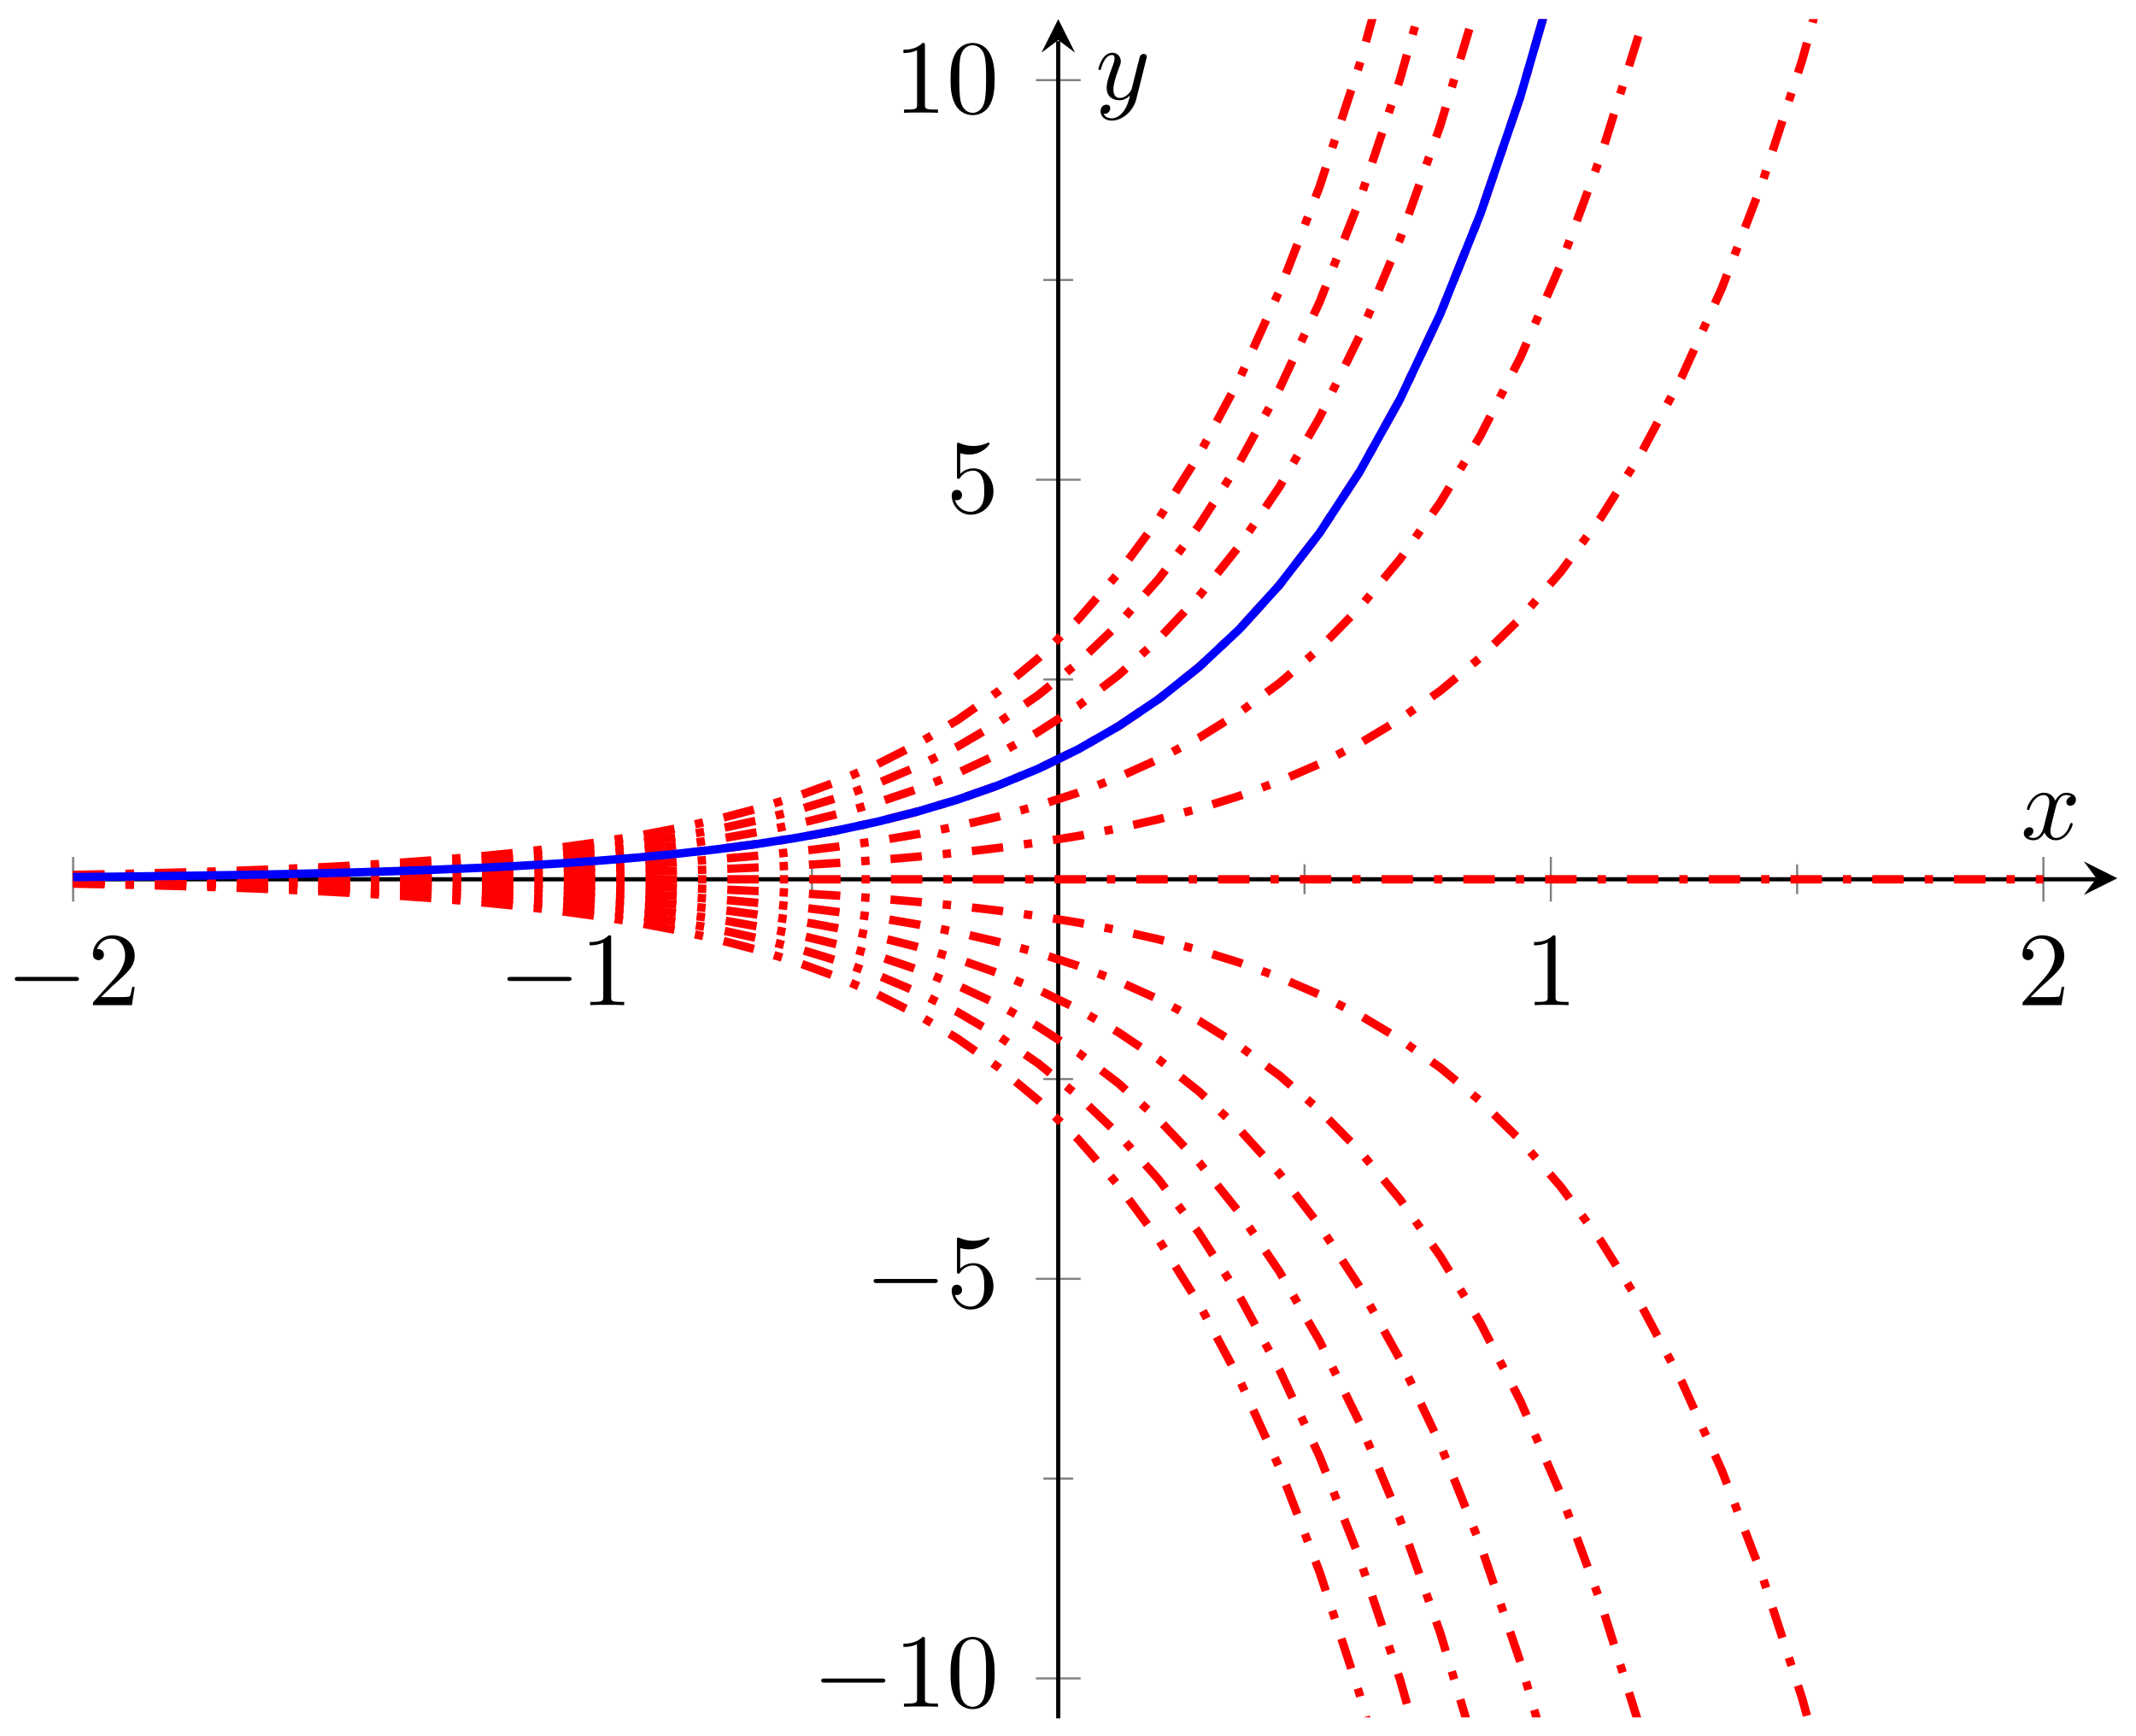 <?xml version="1.0" encoding="UTF-8"?>
<svg xmlns="http://www.w3.org/2000/svg" xmlns:xlink="http://www.w3.org/1999/xlink" width="203pt" height="165pt" viewBox="0 0 203 165" version="1.1">
<defs>
<g>
<symbol overflow="visible" id="glyph0-0">
<path style="stroke:none;" d=""/>
</symbol>
<symbol overflow="visible" id="glyph0-1">
<path style="stroke:none;" d="M 6.562 -2.297 C 6.734 -2.297 6.922 -2.297 6.922 -2.5 C 6.922 -2.688 6.734 -2.688 6.562 -2.688 L 1.172 -2.688 C 1 -2.688 0.828 -2.688 0.828 -2.5 C 0.828 -2.297 1 -2.297 1.172 -2.297 Z M 6.562 -2.297 "/>
</symbol>
<symbol overflow="visible" id="glyph1-0">
<path style="stroke:none;" d=""/>
</symbol>
<symbol overflow="visible" id="glyph1-1">
<path style="stroke:none;" d="M 1.266 -0.766 L 2.328 -1.797 C 3.875 -3.172 4.469 -3.703 4.469 -4.703 C 4.469 -5.844 3.578 -6.641 2.359 -6.641 C 1.234 -6.641 0.5 -5.719 0.5 -4.828 C 0.5 -4.281 1 -4.281 1.031 -4.281 C 1.203 -4.281 1.547 -4.391 1.547 -4.812 C 1.547 -5.062 1.359 -5.328 1.016 -5.328 C 0.938 -5.328 0.922 -5.328 0.891 -5.312 C 1.109 -5.969 1.656 -6.328 2.234 -6.328 C 3.141 -6.328 3.562 -5.516 3.562 -4.703 C 3.562 -3.906 3.078 -3.125 2.516 -2.5 L 0.609 -0.375 C 0.5 -0.266 0.5 -0.234 0.5 0 L 4.203 0 L 4.469 -1.734 L 4.234 -1.734 C 4.172 -1.438 4.109 -1 4 -0.844 C 3.938 -0.766 3.281 -0.766 3.062 -0.766 Z M 1.266 -0.766 "/>
</symbol>
<symbol overflow="visible" id="glyph1-2">
<path style="stroke:none;" d="M 2.938 -6.375 C 2.938 -6.625 2.938 -6.641 2.703 -6.641 C 2.078 -6 1.203 -6 0.891 -6 L 0.891 -5.688 C 1.094 -5.688 1.672 -5.688 2.188 -5.953 L 2.188 -0.781 C 2.188 -0.422 2.156 -0.312 1.266 -0.312 L 0.953 -0.312 L 0.953 0 C 1.297 -0.031 2.156 -0.031 2.562 -0.031 C 2.953 -0.031 3.828 -0.031 4.172 0 L 4.172 -0.312 L 3.859 -0.312 C 2.953 -0.312 2.938 -0.422 2.938 -0.781 Z M 2.938 -6.375 "/>
</symbol>
<symbol overflow="visible" id="glyph1-3">
<path style="stroke:none;" d="M 4.578 -3.188 C 4.578 -3.984 4.531 -4.781 4.188 -5.516 C 3.734 -6.484 2.906 -6.641 2.5 -6.641 C 1.891 -6.641 1.172 -6.375 0.75 -5.453 C 0.438 -4.766 0.391 -3.984 0.391 -3.188 C 0.391 -2.438 0.422 -1.547 0.844 -0.781 C 1.266 0.016 2 0.219 2.484 0.219 C 3.016 0.219 3.781 0.016 4.219 -0.938 C 4.531 -1.625 4.578 -2.406 4.578 -3.188 Z M 2.484 0 C 2.094 0 1.5 -0.25 1.328 -1.203 C 1.219 -1.797 1.219 -2.719 1.219 -3.312 C 1.219 -3.953 1.219 -4.609 1.297 -5.141 C 1.484 -6.328 2.234 -6.422 2.484 -6.422 C 2.812 -6.422 3.469 -6.234 3.656 -5.25 C 3.766 -4.688 3.766 -3.938 3.766 -3.312 C 3.766 -2.562 3.766 -1.891 3.656 -1.25 C 3.5 -0.297 2.938 0 2.484 0 Z M 2.484 0 "/>
</symbol>
<symbol overflow="visible" id="glyph1-4">
<path style="stroke:none;" d="M 4.469 -2 C 4.469 -3.188 3.656 -4.188 2.578 -4.188 C 2.109 -4.188 1.672 -4.031 1.312 -3.672 L 1.312 -5.625 C 1.516 -5.562 1.844 -5.5 2.156 -5.5 C 3.391 -5.5 4.094 -6.406 4.094 -6.531 C 4.094 -6.594 4.062 -6.641 3.984 -6.641 C 3.984 -6.641 3.953 -6.641 3.906 -6.609 C 3.703 -6.516 3.219 -6.312 2.547 -6.312 C 2.156 -6.312 1.688 -6.391 1.219 -6.594 C 1.141 -6.625 1.125 -6.625 1.109 -6.625 C 1 -6.625 1 -6.547 1 -6.391 L 1 -3.438 C 1 -3.266 1 -3.188 1.141 -3.188 C 1.219 -3.188 1.234 -3.203 1.281 -3.266 C 1.391 -3.422 1.75 -3.969 2.562 -3.969 C 3.078 -3.969 3.328 -3.516 3.406 -3.328 C 3.562 -2.953 3.594 -2.578 3.594 -2.078 C 3.594 -1.719 3.594 -1.125 3.344 -0.703 C 3.109 -0.312 2.734 -0.062 2.281 -0.062 C 1.562 -0.062 0.984 -0.594 0.812 -1.172 C 0.844 -1.172 0.875 -1.156 0.984 -1.156 C 1.312 -1.156 1.484 -1.406 1.484 -1.641 C 1.484 -1.891 1.312 -2.141 0.984 -2.141 C 0.844 -2.141 0.5 -2.062 0.5 -1.609 C 0.5 -0.75 1.188 0.219 2.297 0.219 C 3.453 0.219 4.469 -0.734 4.469 -2 Z M 4.469 -2 "/>
</symbol>
<symbol overflow="visible" id="glyph2-0">
<path style="stroke:none;" d=""/>
</symbol>
<symbol overflow="visible" id="glyph2-1">
<path style="stroke:none;" d="M 3.328 -3.016 C 3.391 -3.266 3.625 -4.188 4.312 -4.188 C 4.359 -4.188 4.609 -4.188 4.812 -4.062 C 4.531 -4 4.344 -3.766 4.344 -3.516 C 4.344 -3.359 4.453 -3.172 4.719 -3.172 C 4.938 -3.172 5.25 -3.344 5.25 -3.75 C 5.25 -4.266 4.672 -4.406 4.328 -4.406 C 3.75 -4.406 3.406 -3.875 3.281 -3.656 C 3.031 -4.312 2.5 -4.406 2.203 -4.406 C 1.172 -4.406 0.594 -3.125 0.594 -2.875 C 0.594 -2.766 0.703 -2.766 0.719 -2.766 C 0.797 -2.766 0.828 -2.797 0.844 -2.875 C 1.188 -3.938 1.844 -4.188 2.188 -4.188 C 2.375 -4.188 2.719 -4.094 2.719 -3.516 C 2.719 -3.203 2.547 -2.547 2.188 -1.141 C 2.031 -0.531 1.672 -0.109 1.234 -0.109 C 1.172 -0.109 0.953 -0.109 0.734 -0.234 C 0.984 -0.297 1.203 -0.5 1.203 -0.781 C 1.203 -1.047 0.984 -1.125 0.844 -1.125 C 0.531 -1.125 0.297 -0.875 0.297 -0.547 C 0.297 -0.094 0.781 0.109 1.219 0.109 C 1.891 0.109 2.25 -0.594 2.266 -0.641 C 2.391 -0.281 2.75 0.109 3.344 0.109 C 4.375 0.109 4.938 -1.172 4.938 -1.422 C 4.938 -1.531 4.859 -1.531 4.828 -1.531 C 4.734 -1.531 4.719 -1.484 4.688 -1.422 C 4.359 -0.344 3.688 -0.109 3.375 -0.109 C 2.984 -0.109 2.828 -0.422 2.828 -0.766 C 2.828 -0.984 2.875 -1.203 2.984 -1.641 Z M 3.328 -3.016 "/>
</symbol>
<symbol overflow="visible" id="glyph2-2">
<path style="stroke:none;" d="M 4.844 -3.797 C 4.891 -3.938 4.891 -3.953 4.891 -4.031 C 4.891 -4.203 4.75 -4.297 4.594 -4.297 C 4.5 -4.297 4.344 -4.234 4.25 -4.094 C 4.234 -4.031 4.141 -3.734 4.109 -3.547 C 4.031 -3.297 3.969 -3.016 3.906 -2.75 L 3.453 -0.953 C 3.422 -0.812 2.984 -0.109 2.328 -0.109 C 1.828 -0.109 1.719 -0.547 1.719 -0.922 C 1.719 -1.375 1.891 -2 2.219 -2.875 C 2.375 -3.281 2.422 -3.391 2.422 -3.594 C 2.422 -4.031 2.109 -4.406 1.609 -4.406 C 0.656 -4.406 0.297 -2.953 0.297 -2.875 C 0.297 -2.766 0.391 -2.766 0.406 -2.766 C 0.516 -2.766 0.516 -2.797 0.562 -2.953 C 0.844 -3.891 1.234 -4.188 1.578 -4.188 C 1.656 -4.188 1.828 -4.188 1.828 -3.875 C 1.828 -3.625 1.719 -3.359 1.656 -3.172 C 1.25 -2.109 1.078 -1.547 1.078 -1.078 C 1.078 -0.188 1.703 0.109 2.297 0.109 C 2.688 0.109 3.016 -0.062 3.297 -0.344 C 3.172 0.172 3.047 0.672 2.656 1.203 C 2.391 1.531 2.016 1.828 1.562 1.828 C 1.422 1.828 0.969 1.797 0.797 1.406 C 0.953 1.406 1.094 1.406 1.219 1.281 C 1.328 1.203 1.422 1.062 1.422 0.875 C 1.422 0.562 1.156 0.531 1.062 0.531 C 0.828 0.531 0.5 0.688 0.5 1.172 C 0.5 1.672 0.938 2.047 1.562 2.047 C 2.578 2.047 3.609 1.141 3.891 0.016 Z M 4.844 -3.797 "/>
</symbol>
</g>
<clipPath id="clip1">
  <path d="M 6.949 72 L 201.227 72 L 201.227 163.227 L 6.949 163.227 Z M 6.949 72 "/>
</clipPath>
<clipPath id="clip2">
  <path d="M 6.949 83 L 195 83 L 195 84 L 6.949 84 Z M 6.949 83 "/>
</clipPath>
<clipPath id="clip3">
  <path d="M 6.949 1.816 L 201.227 1.816 L 201.227 95 L 6.949 95 Z M 6.949 1.816 "/>
</clipPath>
</defs>
<g id="surface1">
<path style="fill:none;stroke-width:0.199;stroke-linecap:butt;stroke-linejoin:miter;stroke:rgb(50%,50%,50%);stroke-opacity:1;stroke-miterlimit:10;" d="M 23.407 1242.376 L 23.407 1245.208 M 70.219 1242.376 L 70.219 1245.208 M 117.031 1242.376 L 117.031 1245.208 M 163.846 1242.376 L 163.846 1245.208 " transform="matrix(1,0,0,-1,6.948,1327.362)"/>
<path style="fill:none;stroke-width:0.199;stroke-linecap:butt;stroke-linejoin:miter;stroke:rgb(50%,50%,50%);stroke-opacity:1;stroke-miterlimit:10;" d="M 0.002 1241.665 L 0.002 1245.919 M 46.813 1241.665 L 46.813 1245.919 M 140.44 1241.665 L 140.44 1245.919 M 187.252 1241.665 L 187.252 1245.919 " transform="matrix(1,0,0,-1,6.948,1327.362)"/>
<path style="fill:none;stroke-width:0.199;stroke-linecap:butt;stroke-linejoin:miter;stroke:rgb(50%,50%,50%);stroke-opacity:1;stroke-miterlimit:10;" d="M 92.207 1186.83 L 95.043 1186.83 M 92.207 1224.803 L 95.043 1224.803 M 92.207 1262.781 L 95.043 1262.781 M 92.207 1300.754 L 95.043 1300.754 " transform="matrix(1,0,0,-1,6.948,1327.362)"/>
<path style="fill:none;stroke-width:0.199;stroke-linecap:butt;stroke-linejoin:miter;stroke:rgb(50%,50%,50%);stroke-opacity:1;stroke-miterlimit:10;" d="M 91.5 1167.839 L 95.754 1167.839 M 91.5 1205.816 L 95.754 1205.816 M 91.5 1281.767 L 95.754 1281.767 M 91.5 1319.745 L 95.754 1319.745 " transform="matrix(1,0,0,-1,6.948,1327.362)"/>
<path style="fill:none;stroke-width:0.399;stroke-linecap:butt;stroke-linejoin:miter;stroke:rgb(0%,0%,0%);stroke-opacity:1;stroke-miterlimit:10;" d="M 0.002 1243.79 L 192.283 1243.79 " transform="matrix(1,0,0,-1,6.948,1327.362)"/>
<path style=" stroke:none;fill-rule:nonzero;fill:rgb(0%,0%,0%);fill-opacity:1;" d="M 201.227 83.473 L 198.039 81.875 L 199.234 83.473 L 198.039 85.066 "/>
<path style="fill:none;stroke-width:0.399;stroke-linecap:butt;stroke-linejoin:miter;stroke:rgb(0%,0%,0%);stroke-opacity:1;stroke-miterlimit:10;" d="M 93.625 1164.042 L 93.625 1323.448 " transform="matrix(1,0,0,-1,6.948,1327.362)"/>
<path style=" stroke:none;fill-rule:nonzero;fill:rgb(0%,0%,0%);fill-opacity:1;" d="M 100.574 1.816 L 98.98 5.004 L 100.574 3.809 L 102.168 5.004 "/>
<g style="fill:rgb(0%,0%,0%);fill-opacity:1;">
  <use xlink:href="#glyph0-1" x="0.582" y="95.537"/>
</g>
<g style="fill:rgb(0%,0%,0%);fill-opacity:1;">
  <use xlink:href="#glyph1-1" x="8.331" y="95.537"/>
</g>
<g style="fill:rgb(0%,0%,0%);fill-opacity:1;">
  <use xlink:href="#glyph0-1" x="47.396" y="95.537"/>
</g>
<g style="fill:rgb(0%,0%,0%);fill-opacity:1;">
  <use xlink:href="#glyph1-2" x="55.145" y="95.537"/>
</g>
<g style="fill:rgb(0%,0%,0%);fill-opacity:1;">
  <use xlink:href="#glyph1-2" x="144.898" y="95.537"/>
</g>
<g style="fill:rgb(0%,0%,0%);fill-opacity:1;">
  <use xlink:href="#glyph1-1" x="191.712" y="95.537"/>
</g>
<g style="fill:rgb(0%,0%,0%);fill-opacity:1;">
  <use xlink:href="#glyph0-1" x="77.218" y="162.224"/>
</g>
<g style="fill:rgb(0%,0%,0%);fill-opacity:1;">
  <use xlink:href="#glyph1-2" x="84.966" y="162.224"/>
  <use xlink:href="#glyph1-3" x="89.948" y="162.224"/>
</g>
<g style="fill:rgb(0%,0%,0%);fill-opacity:1;">
  <use xlink:href="#glyph0-1" x="82.199" y="124.245"/>
</g>
<g style="fill:rgb(0%,0%,0%);fill-opacity:1;">
  <use xlink:href="#glyph1-4" x="89.947" y="124.245"/>
</g>
<g style="fill:rgb(0%,0%,0%);fill-opacity:1;">
  <use xlink:href="#glyph1-4" x="89.948" y="48.703"/>
</g>
<g style="fill:rgb(0%,0%,0%);fill-opacity:1;">
  <use xlink:href="#glyph1-2" x="84.966" y="10.724"/>
  <use xlink:href="#glyph1-3" x="89.948" y="10.724"/>
</g>
<g clip-path="url(#clip1)" clip-rule="nonzero">
<path style="fill:none;stroke-width:0.797;stroke-linecap:butt;stroke-linejoin:miter;stroke:rgb(100%,0%,0%);stroke-opacity:1;stroke-dasharray:2.989,1.993,0.797,1.993;stroke-miterlimit:10;" d="M 0.002 1243.376 L 3.822 1243.302 L 7.642 1243.212 L 11.462 1243.11 L 15.287 1242.989 L 19.107 1242.849 L 22.927 1242.681 L 26.751 1242.481 L 30.571 1242.251 L 34.392 1241.978 L 38.216 1241.657 L 42.036 1241.278 L 45.856 1240.833 L 49.676 1240.306 L 53.501 1239.689 L 57.321 1238.962 L 61.141 1238.103 L 64.965 1237.095 L 68.785 1235.908 L 72.606 1234.509 L 76.426 1232.861 L 80.25 1230.924 L 84.07 1228.639 L 87.891 1225.955 L 91.715 1222.792 L 95.535 1219.069 L 99.355 1214.687 L 103.179 1209.527 L 107 1203.449 L 110.82 1196.294 L 114.64 1187.873 L 118.464 1177.955 L 122.284 1166.277 L 126.105 1152.532 L 129.929 1136.345 L 133.749 1117.292 L 137.569 1094.857 L 141.389 1068.445 L 145.214 1037.346 L 149.034 1000.731 L 152.854 957.625 L 156.678 906.883 L 160.498 847.126 L 164.319 776.788 L 168.143 693.967 L 171.963 596.463 L 175.783 481.652 L 179.604 346.487 L 183.428 187.371 L 187.248 -0.001 " transform="matrix(1,0,0,-1,6.948,1327.362)"/>
<path style="fill:none;stroke-width:0.797;stroke-linecap:butt;stroke-linejoin:miter;stroke:rgb(100%,0%,0%);stroke-opacity:1;stroke-dasharray:2.989,1.993,0.797,1.993;stroke-miterlimit:10;" d="M 0.002 1243.442 L 3.822 1243.384 L 7.642 1243.31 L 11.462 1243.224 L 15.287 1243.122 L 19.107 1243.005 L 22.927 1242.864 L 26.751 1242.7 L 30.571 1242.509 L 34.392 1242.278 L 38.216 1242.013 L 42.036 1241.696 L 45.856 1241.325 L 49.676 1240.888 L 53.501 1240.372 L 57.321 1239.767 L 61.141 1239.052 L 64.965 1238.208 L 68.785 1237.22 L 72.606 1236.056 L 76.426 1234.685 L 80.25 1233.068 L 84.07 1231.166 L 87.891 1228.928 L 91.715 1226.291 L 95.535 1223.19 L 99.355 1219.538 L 103.179 1215.238 L 107 1210.172 L 110.82 1204.211 L 114.64 1197.192 L 118.464 1188.927 L 122.284 1179.197 L 126.105 1167.741 L 129.929 1154.254 L 133.749 1138.377 L 137.569 1119.679 L 141.389 1097.669 L 145.214 1071.753 L 149.034 1041.244 L 152.854 1005.321 L 156.678 963.035 L 160.498 913.234 L 164.319 854.622 L 168.143 785.604 L 171.963 704.353 L 175.783 608.677 L 179.604 496.037 L 183.428 363.442 L 187.248 207.299 " transform="matrix(1,0,0,-1,6.948,1327.362)"/>
<path style="fill:none;stroke-width:0.797;stroke-linecap:butt;stroke-linejoin:miter;stroke:rgb(100%,0%,0%);stroke-opacity:1;stroke-dasharray:2.989,1.993,0.797,1.993;stroke-miterlimit:10;" d="M 0.002 1243.513 L 3.822 1243.466 L 7.642 1243.407 L 11.462 1243.337 L 15.287 1243.259 L 19.107 1243.161 L 22.927 1243.052 L 26.751 1242.919 L 30.571 1242.767 L 34.392 1242.583 L 38.216 1242.368 L 42.036 1242.114 L 45.856 1241.817 L 49.676 1241.47 L 53.501 1241.056 L 57.321 1240.571 L 61.141 1240.001 L 64.965 1239.325 L 68.785 1238.536 L 72.606 1237.603 L 76.426 1236.505 L 80.25 1235.213 L 84.07 1233.689 L 87.891 1231.9 L 91.715 1229.791 L 95.535 1227.311 L 99.355 1224.389 L 103.179 1220.948 L 107 1216.898 L 110.82 1212.128 L 114.64 1206.512 L 118.464 1199.899 L 122.284 1192.114 L 126.105 1182.951 L 129.929 1172.163 L 133.749 1159.461 L 137.569 1144.501 L 141.389 1126.893 L 145.214 1106.16 L 149.034 1081.752 L 152.854 1053.012 L 156.678 1019.187 L 160.498 979.346 L 164.319 932.455 L 168.143 877.241 L 171.963 812.239 L 175.783 735.698 L 179.604 645.588 L 183.428 539.51 L 187.248 414.598 " transform="matrix(1,0,0,-1,6.948,1327.362)"/>
<path style="fill:none;stroke-width:0.797;stroke-linecap:butt;stroke-linejoin:miter;stroke:rgb(100%,0%,0%);stroke-opacity:1;stroke-dasharray:2.989,1.993,0.797,1.993;stroke-miterlimit:10;" d="M 0.002 1243.583 L 3.822 1243.548 L 7.642 1243.501 L 11.462 1243.45 L 15.287 1243.392 L 19.107 1243.321 L 22.927 1243.235 L 26.751 1243.138 L 30.571 1243.02 L 34.392 1242.884 L 38.216 1242.724 L 42.036 1242.536 L 45.856 1242.31 L 49.676 1242.048 L 53.501 1241.739 L 57.321 1241.376 L 61.141 1240.946 L 64.965 1240.443 L 68.785 1239.849 L 72.606 1239.15 L 76.426 1238.326 L 80.25 1237.357 L 84.07 1236.216 L 87.891 1234.873 L 91.715 1233.291 L 95.535 1231.432 L 99.355 1229.24 L 103.179 1226.659 L 107 1223.62 L 110.82 1220.042 L 114.64 1215.831 L 118.464 1210.875 L 122.284 1205.035 L 126.105 1198.161 L 129.929 1190.068 L 133.749 1180.541 L 137.569 1169.323 L 141.389 1156.117 L 145.214 1140.568 L 149.034 1122.261 L 152.854 1100.708 L 156.678 1075.339 L 160.498 1045.458 L 164.319 1010.289 L 168.143 968.878 L 171.963 920.128 L 175.783 862.723 L 179.604 795.138 L 183.428 715.582 L 187.248 621.894 " transform="matrix(1,0,0,-1,6.948,1327.362)"/>
<path style="fill:none;stroke-width:0.797;stroke-linecap:butt;stroke-linejoin:miter;stroke:rgb(100%,0%,0%);stroke-opacity:1;stroke-dasharray:2.989,1.993,0.797,1.993;stroke-miterlimit:10;" d="M 0.002 1243.653 L 3.822 1243.63 L 7.642 1243.599 L 11.462 1243.563 L 15.287 1243.524 L 19.107 1243.477 L 22.927 1243.423 L 26.751 1243.356 L 30.571 1243.278 L 34.392 1243.188 L 38.216 1243.079 L 42.036 1242.954 L 45.856 1242.806 L 49.676 1242.63 L 53.501 1242.423 L 57.321 1242.181 L 61.141 1241.896 L 64.965 1241.56 L 68.785 1241.165 L 72.606 1240.696 L 76.426 1240.15 L 80.25 1239.501 L 84.07 1238.74 L 87.891 1237.845 L 91.715 1236.791 L 95.535 1235.552 L 99.355 1234.091 L 103.179 1232.369 L 107 1230.346 L 110.82 1227.959 L 114.64 1225.151 L 118.464 1221.846 L 122.284 1217.952 L 126.105 1213.371 L 129.929 1207.976 L 133.749 1201.625 L 137.569 1194.145 L 141.389 1185.341 L 145.214 1174.975 L 149.034 1162.773 L 152.854 1148.403 L 156.678 1131.49 L 160.498 1111.57 L 164.319 1088.123 L 168.143 1060.516 L 171.963 1028.014 L 175.783 989.744 L 179.604 944.689 L 183.428 891.65 L 187.248 829.194 " transform="matrix(1,0,0,-1,6.948,1327.362)"/>
<path style="fill:none;stroke-width:0.797;stroke-linecap:butt;stroke-linejoin:miter;stroke:rgb(100%,0%,0%);stroke-opacity:1;stroke-dasharray:2.989,1.993,0.797,1.993;stroke-miterlimit:10;" d="M 0.002 1243.724 L 3.822 1243.712 L 7.642 1243.696 L 11.462 1243.677 L 15.287 1243.657 L 19.107 1243.634 L 22.927 1243.606 L 26.751 1243.575 L 30.571 1243.536 L 34.392 1243.489 L 38.216 1243.435 L 42.036 1243.372 L 45.856 1243.298 L 49.676 1243.212 L 53.501 1243.106 L 57.321 1242.985 L 61.141 1242.845 L 64.965 1242.677 L 68.785 1242.478 L 72.606 1242.243 L 76.426 1241.97 L 80.25 1241.646 L 84.07 1241.267 L 87.891 1240.818 L 91.715 1240.29 L 95.535 1239.673 L 99.355 1238.943 L 103.179 1238.079 L 107 1237.068 L 110.82 1235.877 L 114.64 1234.47 L 118.464 1232.818 L 122.284 1230.873 L 126.105 1228.58 L 129.929 1225.885 L 133.749 1222.71 L 137.569 1218.968 L 141.389 1214.566 L 145.214 1209.383 L 149.034 1203.281 L 152.854 1196.098 L 156.678 1187.638 L 160.498 1177.682 L 164.319 1165.956 L 168.143 1152.153 L 171.963 1135.904 L 175.783 1116.769 L 179.604 1094.239 L 183.428 1067.722 L 187.248 1036.494 " transform="matrix(1,0,0,-1,6.948,1327.362)"/>
</g>
<g clip-path="url(#clip2)" clip-rule="nonzero">
<path style="fill:none;stroke-width:0.797;stroke-linecap:butt;stroke-linejoin:miter;stroke:rgb(100%,0%,0%);stroke-opacity:1;stroke-dasharray:2.989,1.993,0.797,1.993;stroke-miterlimit:10;" d="M 0.002 1243.79 L 187.248 1243.79 " transform="matrix(1,0,0,-1,6.948,1327.362)"/>
</g>
<g clip-path="url(#clip3)" clip-rule="nonzero">
<path style="fill:none;stroke-width:0.797;stroke-linecap:butt;stroke-linejoin:miter;stroke:rgb(100%,0%,0%);stroke-opacity:1;stroke-dasharray:2.989,1.993,0.797,1.993;stroke-miterlimit:10;" d="M 0.002 1243.86 L 3.822 1243.872 L 7.642 1243.888 L 11.462 1243.907 L 15.287 1243.927 L 19.107 1243.95 L 22.927 1243.977 L 26.751 1244.009 L 30.571 1244.048 L 34.392 1244.095 L 38.216 1244.149 L 42.036 1244.212 L 45.856 1244.286 L 49.676 1244.372 L 53.501 1244.477 L 57.321 1244.598 L 61.141 1244.739 L 64.965 1244.907 L 68.785 1245.106 L 72.606 1245.341 L 76.426 1245.614 L 80.25 1245.938 L 84.07 1246.317 L 87.891 1246.766 L 91.715 1247.294 L 95.535 1247.911 L 99.355 1248.641 L 103.179 1249.504 L 107 1250.516 L 110.82 1251.707 L 114.64 1253.113 L 118.464 1254.766 L 122.284 1256.711 L 126.105 1259.004 L 129.929 1261.699 L 133.749 1264.874 L 137.569 1268.616 L 141.389 1273.018 L 145.214 1278.201 L 149.034 1284.302 L 152.854 1291.485 L 156.678 1299.942 L 160.498 1309.902 L 164.319 1321.624 L 168.143 1335.431 L 171.963 1351.68 L 175.783 1370.815 L 179.604 1393.344 L 183.428 1419.862 L 187.248 1451.09 " transform="matrix(1,0,0,-1,6.948,1327.362)"/>
<path style="fill:none;stroke-width:0.797;stroke-linecap:butt;stroke-linejoin:miter;stroke:rgb(100%,0%,0%);stroke-opacity:1;stroke-dasharray:2.989,1.993,0.797,1.993;stroke-miterlimit:10;" d="M 0.002 1243.931 L 3.822 1243.954 L 7.642 1243.985 L 11.462 1244.02 L 15.287 1244.059 L 19.107 1244.106 L 22.927 1244.161 L 26.751 1244.227 L 30.571 1244.306 L 34.392 1244.395 L 38.216 1244.505 L 42.036 1244.63 L 45.856 1244.778 L 49.676 1244.954 L 53.501 1245.161 L 57.321 1245.403 L 61.141 1245.688 L 64.965 1246.024 L 68.785 1246.419 L 72.606 1246.887 L 76.426 1247.434 L 80.25 1248.083 L 84.07 1248.84 L 87.891 1249.739 L 91.715 1250.793 L 95.535 1252.031 L 99.355 1253.492 L 103.179 1255.215 L 107 1257.238 L 110.82 1259.625 L 114.64 1262.433 L 118.464 1265.737 L 122.284 1269.632 L 126.105 1274.213 L 129.929 1279.607 L 133.749 1285.958 L 137.569 1293.438 L 141.389 1302.242 L 145.214 1312.609 L 149.034 1324.811 L 152.854 1339.181 L 156.678 1356.093 L 160.498 1376.014 L 164.319 1399.457 L 168.143 1427.068 L 171.963 1459.57 L 175.783 1497.84 L 179.604 1542.895 L 183.428 1595.934 L 187.248 1658.39 " transform="matrix(1,0,0,-1,6.948,1327.362)"/>
<path style="fill:none;stroke-width:0.797;stroke-linecap:butt;stroke-linejoin:miter;stroke:rgb(100%,0%,0%);stroke-opacity:1;stroke-dasharray:2.989,1.993,0.797,1.993;stroke-miterlimit:10;" d="M 0.002 1244.001 L 3.822 1244.036 L 7.642 1244.083 L 11.462 1244.134 L 15.287 1244.192 L 19.107 1244.263 L 22.927 1244.348 L 26.751 1244.446 L 30.571 1244.563 L 34.392 1244.7 L 38.216 1244.86 L 42.036 1245.048 L 45.856 1245.27 L 49.676 1245.536 L 53.501 1245.844 L 57.321 1246.208 L 61.141 1246.637 L 64.965 1247.141 L 68.785 1247.735 L 72.606 1248.434 L 76.426 1249.258 L 80.25 1250.227 L 84.07 1251.367 L 87.891 1252.711 L 91.715 1254.293 L 95.535 1256.152 L 99.355 1258.343 L 103.179 1260.925 L 107 1263.964 L 110.82 1267.542 L 114.64 1271.753 L 118.464 1276.709 L 122.284 1282.549 L 126.105 1289.423 L 129.929 1297.516 L 133.749 1307.043 L 137.569 1318.261 L 141.389 1331.467 L 145.214 1347.016 L 149.034 1365.323 L 152.854 1386.876 L 156.678 1412.245 L 160.498 1442.126 L 164.319 1477.291 L 168.143 1518.705 L 171.963 1567.455 L 175.783 1624.861 L 179.604 1692.445 L 183.428 1772.002 L 187.248 1865.689 " transform="matrix(1,0,0,-1,6.948,1327.362)"/>
<path style="fill:none;stroke-width:0.797;stroke-linecap:butt;stroke-linejoin:miter;stroke:rgb(100%,0%,0%);stroke-opacity:1;stroke-dasharray:2.989,1.993,0.797,1.993;stroke-miterlimit:10;" d="M 0.002 1244.071 L 3.822 1244.118 L 7.642 1244.177 L 11.462 1244.247 L 15.287 1244.325 L 19.107 1244.423 L 22.927 1244.532 L 26.751 1244.665 L 30.571 1244.817 L 34.392 1245.001 L 38.216 1245.216 L 42.036 1245.469 L 45.856 1245.766 L 49.676 1246.114 L 53.501 1246.528 L 57.321 1247.012 L 61.141 1247.583 L 64.965 1248.258 L 68.785 1249.047 L 72.606 1249.981 L 76.426 1251.078 L 80.25 1252.371 L 84.07 1253.891 L 87.891 1255.684 L 91.715 1257.793 L 95.535 1260.273 L 99.355 1263.195 L 103.179 1266.636 L 107 1270.686 L 110.82 1275.455 L 114.64 1281.072 L 118.464 1287.685 L 122.284 1295.469 L 126.105 1304.633 L 129.929 1315.421 L 133.749 1328.123 L 137.569 1343.083 L 141.389 1360.691 L 145.214 1381.423 L 149.034 1405.832 L 152.854 1434.572 L 156.678 1468.397 L 160.498 1508.238 L 164.319 1555.124 L 168.143 1610.343 L 171.963 1675.345 L 175.783 1751.886 L 179.604 1841.996 L 183.428 1948.073 L 187.248 2072.985 " transform="matrix(1,0,0,-1,6.948,1327.362)"/>
<path style="fill:none;stroke-width:0.797;stroke-linecap:butt;stroke-linejoin:miter;stroke:rgb(100%,0%,0%);stroke-opacity:1;stroke-dasharray:2.989,1.993,0.797,1.993;stroke-miterlimit:10;" d="M 0.002 1244.141 L 3.822 1244.2 L 7.642 1244.274 L 11.462 1244.36 L 15.287 1244.462 L 19.107 1244.579 L 22.927 1244.72 L 26.751 1244.884 L 30.571 1245.075 L 34.392 1245.302 L 38.216 1245.571 L 42.036 1245.887 L 45.856 1246.258 L 49.676 1246.696 L 53.501 1247.212 L 57.321 1247.817 L 61.141 1248.532 L 64.965 1249.372 L 68.785 1250.364 L 72.606 1251.528 L 76.426 1252.899 L 80.25 1254.516 L 84.07 1256.418 L 87.891 1258.656 L 91.715 1261.292 L 95.535 1264.394 L 99.355 1268.046 L 103.179 1272.346 L 107 1277.412 L 110.82 1283.373 L 114.64 1290.392 L 118.464 1298.657 L 122.284 1308.386 L 126.105 1319.842 L 129.929 1333.33 L 133.749 1349.207 L 137.569 1367.905 L 141.389 1389.915 L 145.214 1415.831 L 149.034 1446.34 L 152.854 1482.263 L 156.678 1524.549 L 160.498 1574.349 L 164.319 1632.958 L 168.143 1701.98 L 171.963 1783.231 L 175.783 1878.907 L 179.604 1991.547 L 183.428 2124.141 L 187.248 2280.285 " transform="matrix(1,0,0,-1,6.948,1327.362)"/>
<path style="fill:none;stroke-width:0.797;stroke-linecap:butt;stroke-linejoin:miter;stroke:rgb(100%,0%,0%);stroke-opacity:1;stroke-dasharray:2.989,1.993,0.797,1.993;stroke-miterlimit:10;" d="M 0.002 1244.208 L 3.822 1244.282 L 7.642 1244.372 L 11.462 1244.473 L 15.287 1244.595 L 19.107 1244.735 L 22.927 1244.903 L 26.751 1245.098 L 30.571 1245.333 L 34.392 1245.606 L 38.216 1245.926 L 42.036 1246.305 L 45.856 1246.751 L 49.676 1247.278 L 53.501 1247.895 L 57.321 1248.622 L 61.141 1249.481 L 64.965 1250.489 L 68.785 1251.676 L 72.606 1253.074 L 76.426 1254.723 L 80.25 1256.66 L 84.07 1258.941 L 87.891 1261.628 L 91.715 1264.792 L 95.535 1268.511 L 99.355 1272.897 L 103.179 1278.057 L 107 1284.134 L 110.82 1291.29 L 114.64 1299.711 L 118.464 1309.628 L 122.284 1321.307 L 126.105 1335.052 L 129.929 1351.238 L 133.749 1370.292 L 137.569 1392.727 L 141.389 1419.139 L 145.214 1450.238 L 149.034 1486.853 L 152.854 1529.958 L 156.678 1580.7 L 160.498 1640.457 L 164.319 1710.792 L 168.143 1793.617 L 171.963 1891.121 L 175.783 2005.932 L 179.604 2141.097 L 183.428 2300.213 L 187.248 2487.585 " transform="matrix(1,0,0,-1,6.948,1327.362)"/>
<path style="fill:none;stroke-width:0.797;stroke-linecap:butt;stroke-linejoin:miter;stroke:rgb(0%,0%,100%);stroke-opacity:1;stroke-miterlimit:10;" d="M 0.002 1244.001 L 3.822 1244.036 L 7.642 1244.083 L 11.462 1244.134 L 15.287 1244.192 L 19.107 1244.263 L 22.927 1244.348 L 26.751 1244.446 L 30.571 1244.563 L 34.392 1244.7 L 38.216 1244.86 L 42.036 1245.048 L 45.856 1245.27 L 49.676 1245.536 L 53.501 1245.844 L 57.321 1246.208 L 61.141 1246.637 L 64.965 1247.141 L 68.785 1247.735 L 72.606 1248.434 L 76.426 1249.258 L 80.25 1250.227 L 84.07 1251.367 L 87.891 1252.711 L 91.715 1254.293 L 95.535 1256.152 L 99.355 1258.343 L 103.179 1260.925 L 107 1263.964 L 110.82 1267.542 L 114.64 1271.753 L 118.464 1276.709 L 122.284 1282.549 L 126.105 1289.423 L 129.929 1297.516 L 133.749 1307.043 L 137.569 1318.261 L 141.389 1331.467 L 145.214 1347.016 L 149.034 1365.323 L 152.854 1386.876 L 156.678 1412.245 L 160.498 1442.126 L 164.319 1477.291 L 168.143 1518.705 L 171.963 1567.455 L 175.783 1624.861 L 179.604 1692.445 L 183.428 1772.002 L 187.248 1865.689 " transform="matrix(1,0,0,-1,6.948,1327.362)"/>
</g>
<g style="fill:rgb(0%,0%,0%);fill-opacity:1;">
  <use xlink:href="#glyph2-1" x="192.041" y="79.754"/>
</g>
<g style="fill:rgb(0%,0%,0%);fill-opacity:1;">
  <use xlink:href="#glyph2-2" x="104.096" y="9.418"/>
</g>
</g>
</svg>

